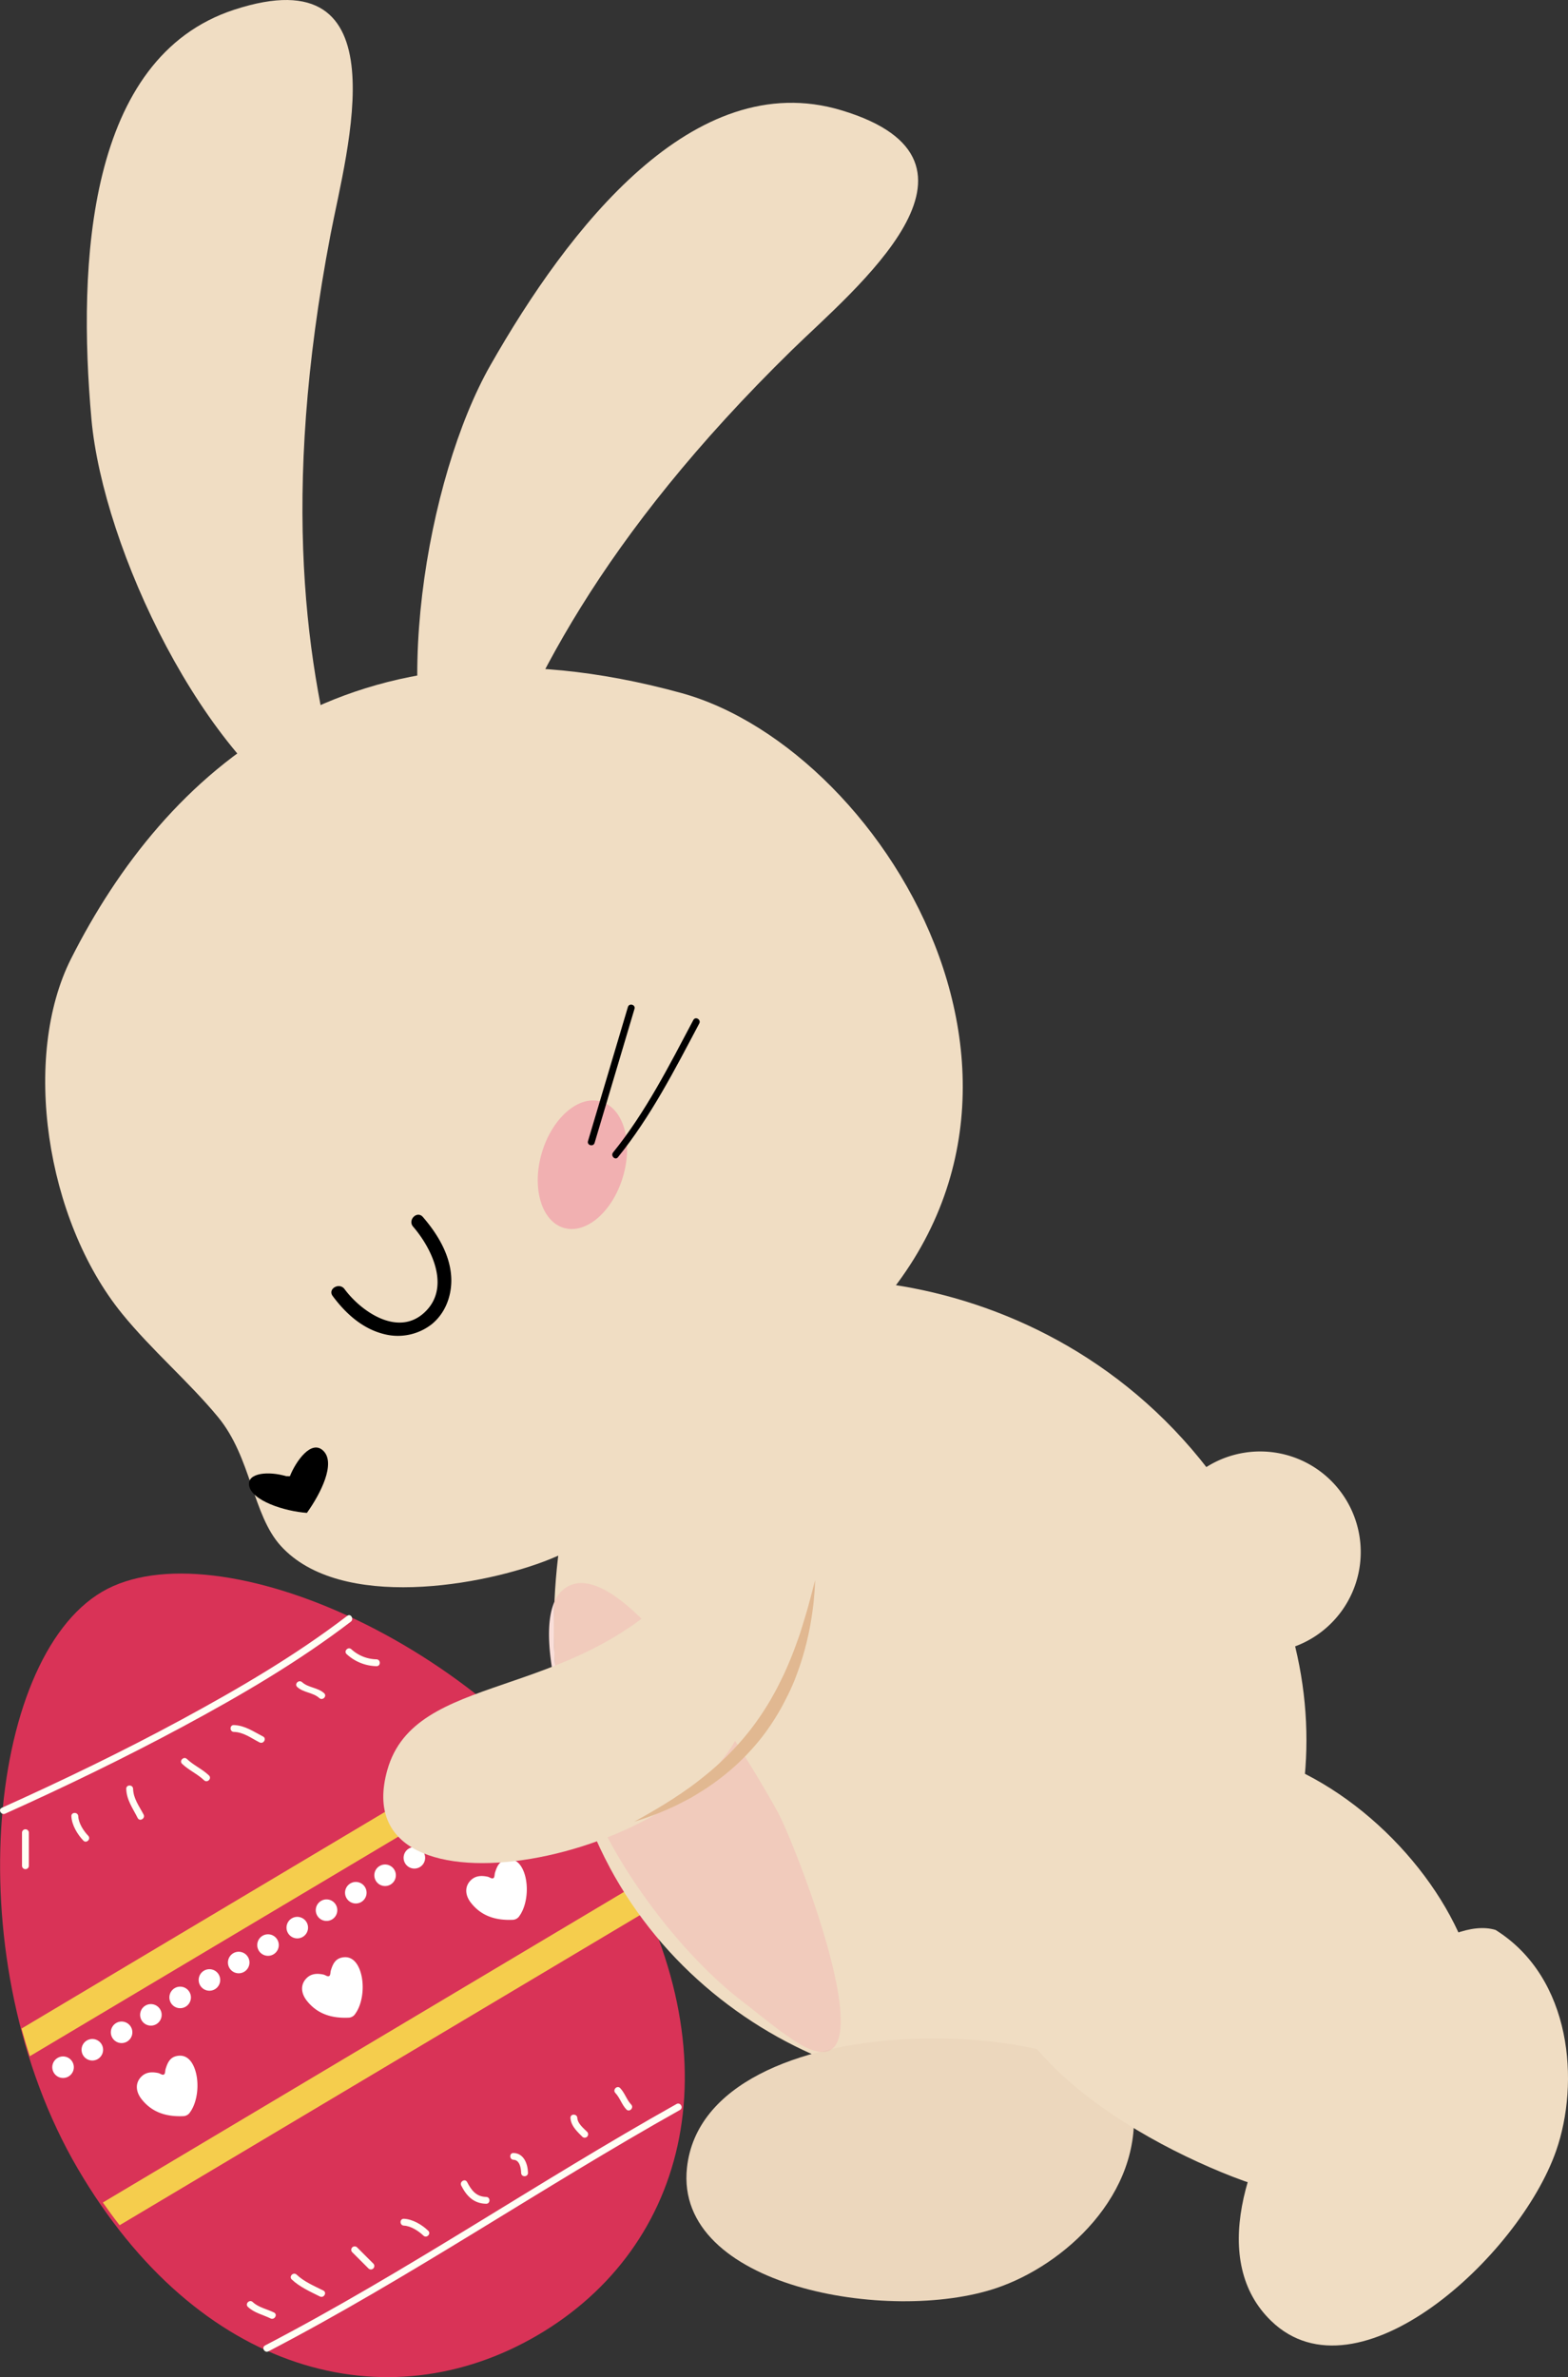<svg xmlns="http://www.w3.org/2000/svg" width="712.56" height="1080" viewBox="0 0 712.56 1080"><rect x="0" y="0" width="712.56" height="1080" fill="#333333" stroke="none"/><g id="Слой_2" data-name="Слой 2"><g id="Easter53_450597852"><g id="Easter53_450597852-2" data-name="Easter53_450597852"><path d="M280.49 841.59c54.86 93.6 32.21 179.28-36.15 219.35s-154.18 18-209-75.65S-6.31 754.09 46.4 723.2C97.76 693.09 225.63 748 280.49 841.59" fill="#d93357"/><path d="M13.55 934.21 247.25 795q-4.53-4.8-9.27-9.35l-228.2 136Q11.51 928 13.55 934.21z" fill="#f5cd4d"/><path d="M54.36 1011 295 867.62q-2.49-5.8-5.38-11.66L46.74 1000.68q3.73 5.34 7.62 10.33" fill="#f5cd4d"/><path d="M32.86 936.71a4.89 4.89.0 1 1-6.71-1.7A4.89 4.89.0 0 1 32.86 936.71z" fill="#fff"/><path d="M46.16 928.78a4.89 4.89.0 1 1-6.71-1.7A4.89 4.89.0 0 1 46.16 928.78z" fill="#fff"/><path d="M59.46 920.85a4.89 4.89.0 1 1-6.7-1.7A4.89 4.89.0 0 1 59.46 920.85z" fill="#fff"/><path d="M72.77 912.92a4.89 4.89.0 1 1-6.71-1.69A4.9 4.9.0 0 1 72.77 912.92z" fill="#fff"/><path d="M86.07 905a4.89 4.89.0 1 1-6.7-1.7A4.89 4.89.0 0 1 86.07 905z" fill="#fff"/><path d="M99.38 897.07a4.89 4.89.0 1 1-6.71-1.7A4.89 4.89.0 0 1 99.38 897.07z" fill="#fff"/><path d="M112.68 889.14a4.89 4.89.0 1 1-6.7-1.7A4.89 4.89.0 0 1 112.68 889.14z" fill="#fff"/><path d="M126 881.21a4.89 4.89.0 1 1-6.71-1.7A4.9 4.9.0 0 1 126 881.21z" fill="#fff"/><path d="M139.29 873.28a4.89 4.89.0 1 1-6.7-1.69A4.9 4.9.0 0 1 139.29 873.28z" fill="#fff"/><path d="M152.59 865.36a4.89 4.89.0 1 1-6.7-1.7A4.88 4.88.0 0 1 152.59 865.36z" fill="#fff"/><path d="M165.9 857.43a4.89 4.89.0 1 1-6.71-1.7A4.89 4.89.0 0 1 165.9 857.43z" fill="#fff"/><path d="M179.2 849.5a4.89 4.89.0 1 1-6.7-1.7A4.88 4.88.0 0 1 179.2 849.5z" fill="#fff"/><path d="M192.51 841.57a4.89 4.89.0 1 1-6.71-1.7A4.9 4.9.0 0 1 192.51 841.57z" fill="#fff"/><path d="M205.81 833.64a4.89 4.89.0 1 1-6.7-1.69A4.9 4.9.0 0 1 205.81 833.64z" fill="#fff"/><path d="M219.11 825.72a4.89 4.89.0 1 1-6.7-1.7A4.88 4.88.0 0 1 219.11 825.72z" fill="#fff"/><path d="M232.42 817.79a4.89 4.89.0 1 1-6.7-1.7A4.89 4.89.0 0 1 232.42 817.79z" fill="#fff"/><path d="M245.72 809.86a4.89 4.89.0 1 1-6.7-1.7A4.88 4.88.0 0 1 245.72 809.86z" fill="#fff"/><path d="M155.37 889.39c-3.14.66-4.18 3.16-5 5.8-.27.85-.14 2.13-.69 2.53-.77.57-1.77-.42-2.72-.61-2.89-.6-5.63-.48-7.8 1.81-2.63 2.76-2.47 6.62.3 10.12 4.89 6.16 11.52 8 19 7.66a3.73 3.73.0 0 0 3-1.78c4.12-5.69 4.52-16.55.82-22.41C160.56 889.84 158.23 888.78 155.37 889.39z" fill="#fff"/><path d="M80.29 934.13c-3.14.66-4.17 3.16-5 5.8-.28.85-.15 2.12-.7 2.53-.77.56-1.77-.42-2.71-.61-2.9-.6-5.63-.48-7.81 1.81-2.62 2.76-2.47 6.62.31 10.12 4.88 6.16 11.52 8 19 7.66a3.76 3.76.0 0 0 3-1.79c4.11-5.69 4.51-16.54.82-22.4C85.48 934.58 83.15 933.52 80.29 934.13z" fill="#fff"/><path d="M236.86 848.05c-1.69-2.68-4-3.73-6.88-3.12-3.14.66-4.17 3.16-5 5.8-.28.85-.15 2.12-.7 2.53-.77.56-1.77-.42-2.71-.61-2.9-.6-5.63-.48-7.81 1.81-2.62 2.76-2.47 6.62.31 10.12 4.88 6.16 11.52 8 19 7.66a3.76 3.76.0 0 0 3-1.79C240.15 864.76 240.56 853.91 236.86 848.05z" fill="#fff"/><path d="M2.39 824c27.36-12.32 54.4-25.4 80.83-39.62S135.58 755 159.4 736.81c1.58-1.2.0-3.91-1.57-2.69-23.54 18-49.22 33-75.23 47.1C55.89 795.67 28.5 808.88.81 821.35-1 822.18.57 824.86 2.39 824z" fill="#fffff4"/><path d="M122 1068.29C186.14 1034.9 245.92 994 309 958.63c1.75-1 .18-3.67-1.58-2.69-63 35.33-122.8 76.27-186.92 109.66C118.67 1066.53 120.24 1069.22 122 1068.29z" fill="#fffff4"/><path d="M10 832.67v15a1.56 1.56.0 0 0 3.12.0v-15A1.56 1.56.0 0 0 10 832.67z" fill="#fffff4"/><path d="M32.44 825.19c.18 4 2.73 8.23 5.44 11.07 1.39 1.46 3.59-.75 2.21-2.2-2.12-2.21-4.39-5.71-4.53-8.87C35.47 823.19 32.35 823.18 32.44 825.19z" fill="#fffff4"/><path d="M57.37 812.73c.15 5.09 3 8.87 5.19 13.25.92 1.79 3.61.21 2.69-1.57-2-3.81-4.64-7.24-4.77-11.68C60.42 810.73 57.31 810.72 57.37 812.73z" fill="#fffff4"/><path d="M82.75 801.37c3 2.89 7 4.6 10 7.48 1.45 1.38 3.65-.82 2.2-2.21-3-2.88-7-4.59-10-7.47C83.5 797.78 81.29 8e2 82.75 801.37z" fill="#fffff4"/><path d="M106.28 786.87c4.44.13 7.86 2.82 11.67 4.77 1.79.92 3.37-1.77 1.58-2.69-4.38-2.24-8.16-5-13.25-5.19C104.27 783.7 104.28 786.81 106.28 786.87z" fill="#fffff4"/><path d="M135.09 766.48c2.86 2.61 7.17 2.43 10 5 1.48 1.35 3.69-.84 2.2-2.2-2.86-2.61-7.18-2.44-10-5C135.81 762.92 133.6 765.12 135.09 766.48z" fill="#fffff4"/><path d="M157.52 751.52A20.6 20.6.0 0 0 171.08 757c2 .06 2-3.05.0-3.11a17.37 17.37.0 0 1-11.36-4.53C158.26 747.94 156.05 750.14 157.52 751.52z" fill="#fffff4"/><path d="M112.66 1048.11c2.84 2.71 6.83 3.54 10.28 5.23 1.8.88 3.38-1.81 1.57-2.69-3.13-1.53-7.09-2.3-9.65-4.74C113.4 1044.52 111.2 1046.72 112.66 1048.11z" fill="#fffff4"/><path d="M132.59 1035.65c3.62 3.42 8.38 5.52 12.78 7.72 1.79.9 3.37-1.79 1.57-2.69-4.13-2.07-8.75-4-12.14-7.23C133.34 1032.07 131.13 1034.27 132.59 1035.65z" fill="#fffff4"/><path d="M160 1023.19l7.48 7.48a1.56 1.56.0 0 0 2.2-2.21l-7.48-7.47A1.56 1.56.0 0 0 160 1023.19z" fill="#fffff4"/><path d="M183.54 1011.18c3.16.14 6.66 2.42 8.87 4.53 1.45 1.39 3.66-.81 2.2-2.2-2.84-2.72-7.05-5.26-11.07-5.44C181.53 1008 181.54 1011.09 183.54 1011.18z" fill="#fffff4"/><path d="M209.61 993c2.44 4.78 5.69 8.15 11.32 8.25 2 0 2-3.07.0-3.11-4.5-.09-6.71-3-8.63-6.71C211.39 989.6 208.7 991.18 209.61 993z" fill="#fffff4"/><path d="M233.39 981.27c2.78.1 3.39 3.8 3.43 5.92s3.15 2 3.11.0c-.07-4-1.85-8.86-6.54-9C231.38 978.09 231.39 981.2 233.39 981.27z" fill="#fffff4"/><path d="M259.25 962.27c.19 3.57 3.06 6.2 5.44 8.58a1.56 1.56.0 0 0 2.2-2.2c-1.66-1.67-4.39-3.84-4.53-6.38C262.25 960.27 259.14 960.26 259.25 962.27z" fill="#fffff4"/><path d="M279.64 950.91c2.09 2.21 2.88 5.25 5 7.48 1.38 1.46 3.58-.75 2.2-2.21-2.09-2.2-2.88-5.24-5-7.47C280.46 947.25 278.26 949.45 279.64 950.91z" fill="#fffff4"/><path d="M277.05 848.41C325.42 938.5 438.25 973 511.42 933.7s107.51-137.36 61.24-228.55C508.38 578.45 366.41 564.54 310 594.83c-55 29.53-81.3 163.48-32.93 253.58" fill="#f0ddc3"/><path d="M515 956.24c4.18 40.86-31.41 73-62.35 83.36-48.33 16.25-146.34-.44-140.46-54.74C320.48 908.4 499.39 915.2 515 956.24" fill="#ecd7bd"/><path d="M679.66 876.85c34.81 21.8 38.28 69.59 27.48 100.4-16.86 48.12-90.24 115.22-129.48 77.22C522.42 1001 637.68 864 679.66 876.85z" fill="#f0ddc3"/><path d="M671.8 911.05c-5.3-76.41-134.89-181.06-208.26-68-41.64 64.18 27.8 116.25 86.33 141.67 57.89 25.15 73.81 12.27 102.19-26.24C659.68 948.15 672.69 923.86 671.8 911.05z" fill="#f0ddc3"/><path d="M534.09 729.65a45.7 45.7.0 1 0 14.07-63.07A45.68 45.68.0 0 0 534.09 729.65z" fill="#f0ddc3"/><path d="M252 727.68c-4.4 9.78-2.5 26.92 1.77 44.67A267 267 0 0 1 252 727.68" fill="#f9ded9"/><path d="M264.21 719.25a12.58 12.58.0 0 0-8.66 3.34 14.91 14.91.0 0 0-3.6 5.09 267 267 0 0 0 1.77 44.67c6 24.78 16.5 50.74 20.93 59.56 13.68 27.19 38.51 59 63.35 77.9 7.1 5.41 20.91 17.14 29.07 20.77a19.49 19.49.0 0 0 5.45 1.63c1.87-.48 3.77-.93 5.68-1.35 15-12-18.13-95.28-24.53-107.13-8.81-16.3-60.26-104.48-89.46-104.48" fill="#f1cbbc"/><path d="M378.2 930.86c-1.91.42-3.81.87-5.68 1.35a11.22 11.22.0 0 0 1.26.08 6.87 6.87.0 0 0 4.42-1.43" fill="#edc7b8"/><path d="M309 719.68c-49.85 54-120.38 39.45-133 84.55C155.34 877.8 316.74 845.48 338.07 782 342.39 769.11 309 719.68 309 719.68z" fill="#f0ddc3"/><path d="M309.4 314.8C157.61 273.25 74.54 351.86 32.29 435.58 9.87 480 20.59 553.94 55.49 596.87c13.39 16.48 30.37 30.94 43.57 46.92 15.21 18.44 15.63 44.34 28.53 58.55 27.06 29.83 92.47 18.14 122.45 6 45.59-18.45 92.94-64.29 128.21-94.08C504.22 507.83 404.47 340.82 309.4 314.8z" fill="#f0ddc3"/><path d="M131.74 670.71c2.58-6.58 9.87-17.2 15.38-11.36 5.34 5.65-1.21 19-7.65 28-9.92-.67-25.35-5.52-26.3-12.58-.77-5.67 9-6.44 16.84-4.1z"/><path d="M273.11 500.48c10.2 3 14.69 18.27 10 34.12s-16.69 26.27-26.88 23.28-14.69-18.27-10-34.12S262.92 497.49 273.11 500.48z" fill="#f1b0b1"/><path d="M270.21 519.26q9.06-30.45 18.13-60.9c.57-1.93-2.44-2.75-3-.83q-9.06 30.45-18.13 60.9C266.63 520.36 269.63 521.18 270.21 519.26z"/><path d="M280.82 525.77C295.77 507.3 306.7 485.9 317.77 465c.94-1.78-1.75-3.35-2.69-1.57-10.94 20.65-21.69 41.91-36.46 60.15C277.36 525.12 279.56 527.34 280.82 525.77z"/><path d="M145.56 375.09c-53.21-29.42-98.66-126-104-184.54C35.17 119.38 39.75 26.2 106.4 4.42c77-25.18 51.14 63.79 43.8 102.17-22.93 119.85-11.07 197.33 5.25 254.52z" fill="#f0ddc3"/><path d="M202.86 376.8c-26.89-54.53-9.08-159.79 20-210.86 35.35-62.12 92.3-136 159.45-115.85 77.62 23.29 5.58 81.57-22.36 108.89C272.7 244.31 238.21 314.69 219 371z" fill="#f0ddc3"/><path d="M187.74 557.32c8.89 10.32 17.24 28.21 4.82 39.29-12 10.68-28.46-.76-36-10.94-2.36-3.19-7.77-.09-5.38 3.15 5.92 8 13.6 14.94 23.49 17.34a25.05 25.05.0 0 0 21.43-4.44c6-4.82 8.95-12.26 9-19.86.0-10.92-6-20.94-12.93-28.94C189.52 549.87 185.13 554.3 187.74 557.32z"/><path d="M288.22 827.68l1.42-.8 4-2.25c1.72-1 3.79-2.17 6.14-3.6l1.81-1.09 1.9-1.19c.65-.41 1.31-.83 2-1.25l2.05-1.37 2.14-1.41 2.17-1.53c1.49-1 3-2.15 4.51-3.28 3-2.32 6.17-4.82 9.24-7.6.78-.69 1.55-1.38 2.31-2.12l2.29-2.18c1.49-1.52 3-3 4.46-4.64A114.89 114.89.0 0 0 343 783.24a130.88 130.88.0 0 0 7.21-11c1.05-1.89 2.13-3.75 3.1-5.65s1.88-3.79 2.8-5.65c1.74-3.77 3.3-7.47 4.66-11.05.69-1.79 1.3-3.55 1.92-5.25s1.16-3.35 1.65-5c1-3.19 1.91-6.16 2.66-8.8l1-3.7.85-3.17c.49-1.91.89-3.42 1.15-4.45l.43-1.58s0 .57-.07 1.63c0 .53-.06 1.19-.1 2s-.1 1.66-.19 2.65-.19 2.09-.29 3.29-.3 2.48-.46 3.86c-.37 2.75-.85 5.85-1.52 9.22-.31 1.69-.75 3.42-1.15 5.23-.2.9-.46 1.81-.7 2.74s-.48 1.87-.77 2.81c-1.09 3.79-2.44 7.75-4 11.77-.83 2-1.67 4-2.65 6s-2 4-3.06 6A111.06 111.06.0 0 1 348 786.93a101.22 101.22.0 0 1-8.94 10.57 98.67 98.67.0 0 1-9.9 9A108.16 108.16.0 0 1 319 813.75c-1.69 1-3.3 2.07-4.94 3L311.71 818c-.79.42-1.58.82-2.34 1.21l-2.25 1.13-2.18 1-2.08.94c-.68.3-1.34.57-2 .84-2.55 1.09-4.85 1.9-6.72 2.59-.93.35-1.77.61-2.51.85l-1.87.59z" fill="#e1b891"/></g></g></g></svg>